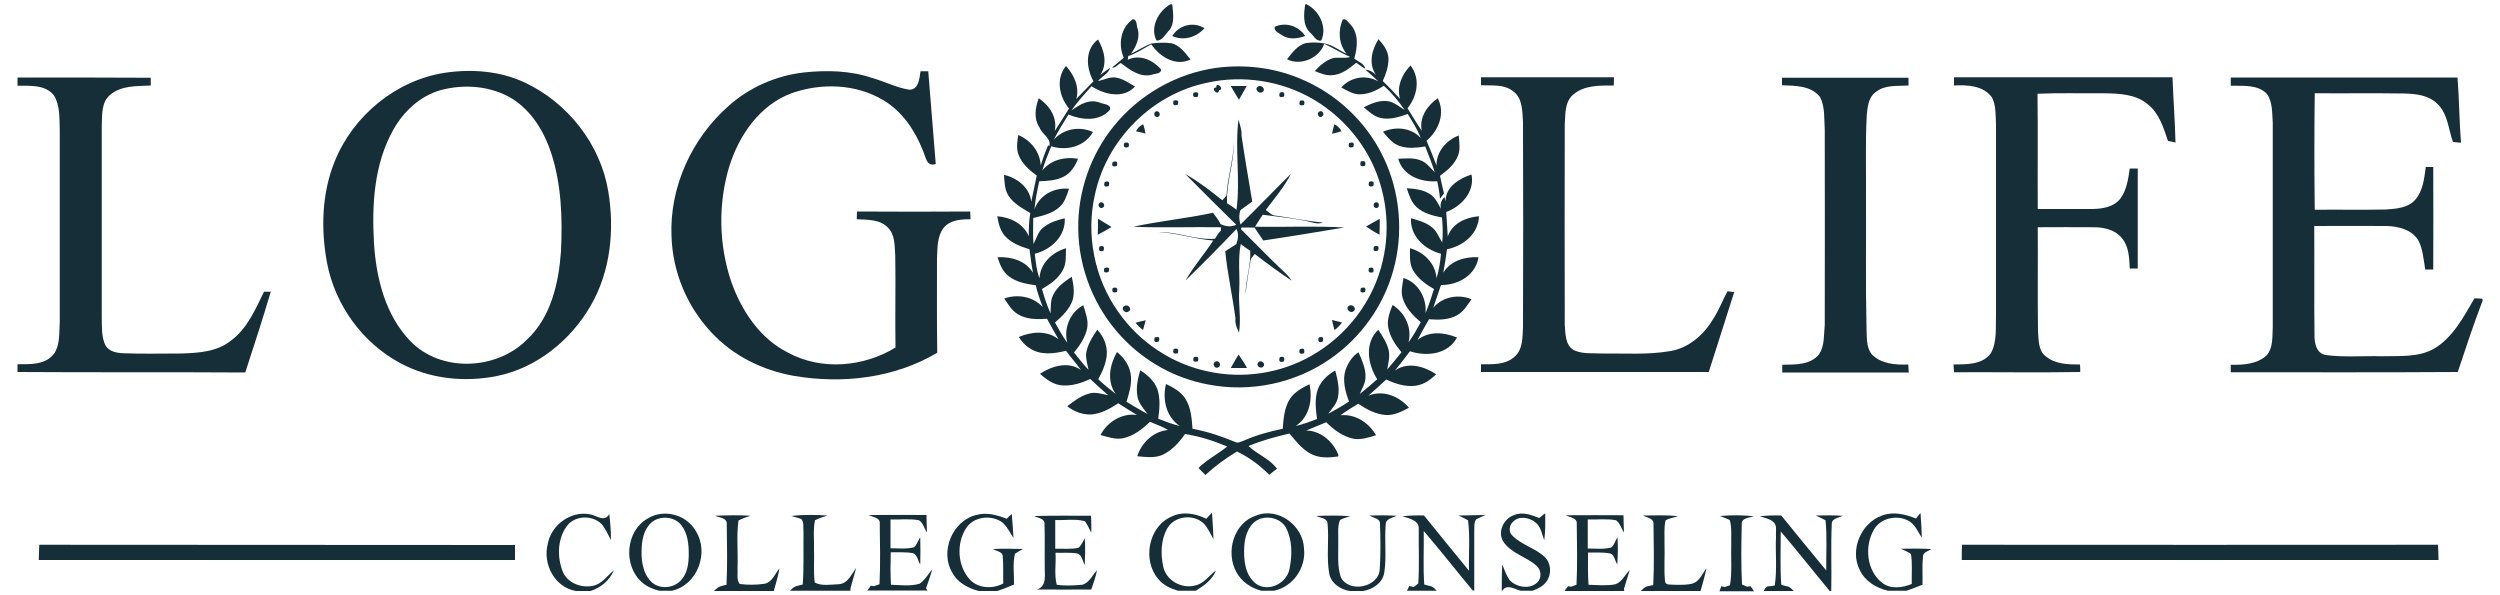 <?xml version="1.0" encoding="utf-8"?>
<!-- Generator: Adobe Illustrator 24.1.3, SVG Export Plug-In . SVG Version: 6.00 Build 0)  -->
<svg version="1.1" id="Layer_1" xmlns="http://www.w3.org/2000/svg" xmlns:xlink="http://www.w3.org/1999/xlink" x="0px" y="0px"
	 viewBox="0 0 1000 238" style="enable-background:new 0 0 1000 238;" xml:space="preserve">
<style type="text/css">
	.st0{fill:#162E38;}
</style>
<g>
	<path class="st0" d="M467.8,12c2.2-2.9,1.4-6.9,1.1-10.3h-0.7c-4.9,2.7-8.3,9.3-5.6,14.5C465,16.4,466.3,13.4,467.8,12z"/>
	<path class="st0" d="M445.4,50.6c-9.2,11.4-14.3,26.1-14.1,40.8c0.1,16,6.5,31.8,17.4,43.4c9.2,9.8,21.4,16.6,34.6,19
		c16.8,3.3,35-0.5,49-10.4c12.1-8.4,21.1-21.1,25-35.2c4.2-14.9,2.8-31.4-4-45.4c-6.8-14.2-19-25.6-33.6-31.5
		c-10.4-4.3-21.8-5.6-32.9-4.2C470.6,29.3,455.6,37.9,445.4,50.6z M482.8,33.1c14.3-3.2,29.7-0.8,42.3,6.5
		c9.8,5.7,17.9,14.2,23.1,24.3c6.3,12.3,8.1,26.9,4.9,40.4c-3.6,16-14.4,30.1-28.7,38.1c-12.3,7-27.2,9.2-41.1,6.2
		c-14.5-3-27.7-11.8-36.1-24c-9.5-13.4-12.9-30.9-9.2-46.9C442.7,55.8,460.9,37.6,482.8,33.1z"/>
	<path class="st0" d="M528.9,46.5c1.2-0.8-0.1-2.7-1.3-1.8C526.4,45.5,527.7,47.6,528.9,46.5z"/>
	<path class="st0" d="M541.4,124.5c1.6-1.1-0.6-3.2-1.9-2.1C538,123.4,540.1,125.6,541.4,124.5z"/>
	<path class="st0" d="M457.2,132c0.4-1.3,0.7-2.6,1.1-3.9c-1.4,0.3-2.7,0.6-4.1,1C455.1,130.2,456.1,131.2,457.2,132z"/>
	<path class="st0" d="M533.8,132c1.2-0.8,2.1-1.8,3-3c-1.3-0.3-2.7-0.7-4-1C533.1,129.4,533.4,130.7,533.8,132z"/>
	<path class="st0" d="M225.3,229.1c-2.7-6.2-2.4-14.6,2.3-19.7c3.6-3.3,9.7-3.2,13.1,0.3c1.6,1.9,2.5,4.2,3.7,6.3
		c0-3.5-0.3-7-0.7-10.4c-1.9,3.6-5.2,0.4-7.9,0.1c-7.6-1.4-15.4,4.4-16.7,11.9c-2.1,8,2.8,17.4,11.3,18.8h5.8
		c4.1-1.3,7.6-4.2,9.3-8.2c-2.7,2.1-4.6,5.3-8.2,6.1C232.7,235.3,227.4,233.4,225.3,229.1z"/>
	<path class="st0" d="M259.1,207.4c-9,5-9.9,19.1-2.2,25.6c1.9,1.7,4.4,2.7,6.8,3.3h5.1c10.2-2.3,15-15.3,9.5-23.9
		C274.6,205.8,265.5,203.4,259.1,207.4z M272.2,232.3c-3.1,3.2-8.8,3.5-11.9,0.2c-3.5-3.7-3.9-9.1-3.6-13.9c0.2-3.9,1.5-8.3,5-10.4
		c3.5-2,8.6-1.3,11,2.1c2.4,3.2,2.8,7.4,2.8,11.3C275.5,225.3,275,229.5,272.2,232.3z"/>
	<path class="st0" d="M397.2,219.6c1.3,0.9,3.9,1,3.9,3c0.3,3.6,0.1,7.2,0.2,10.8c-4.2,2.2-9.8,2.1-13.3-1.5
		c-5-5.4-5.5-14.3-1.7-20.4c2.9-4.9,10.2-5.8,14.7-2.5c1.9,1.7,3,4.1,4.4,6.2c-0.2-3.2-0.4-6.4-0.7-9.6c-0.7,0.6-1.4,1.2-2,1.9
		c-3.9-1.5-8.1-2.7-12.2-1.5c-9.6,2.3-14.7,14.8-9.5,23.2c2.1,3.9,6.3,6.1,10.5,7.2h7.3c2.3-0.7,4.6-1.6,6.8-2.6
		c0.1-4.1-0.6-8.3,0.4-12.3c1-0.7,2.1-1.3,3.2-1.9C405.3,219.5,401.2,219.4,397.2,219.6z"/>
	<path class="st0" d="M502.5,206.2c-9.1,2.9-12.4,14.8-7.9,22.7c2,3.8,5.8,6.3,9.9,7.4h5.1c7.6-1.6,12.9-9.2,12-16.9
		C521.3,210.3,511.3,202.7,502.5,206.2z M515.8,227.6c-1.1,5.6-8.1,9.3-13.1,6.1c-4.7-3.3-5.3-9.7-5-15c0.2-4.5,2-9.8,6.7-11.3
		c3.7-1.1,8.1,0.3,10,3.7C517,216.1,516.9,222.2,515.8,227.6z"/>
	<path class="st0" d="M604.9,214.2c-1.6-1.5-1.2-4.2,0.4-5.6c2.4-2.4,6.4-1.6,8.8,0.3c2.3,1.7,2.6,4.7,3.6,7.2
		c0.5-3.6,0.4-7.2,0.4-10.8c-0.8,0.6-1.6,1.2-2.4,1.9c-3.1-1.2-6.7-2.6-10-1.2c-4.2,1.4-6.8,6.7-4.4,10.6c3.1,4.8,9.2,6,13.3,9.7
		c1.9,1.6,2.2,4.9,0.3,6.7c-3.1,2.9-8.4,1.9-11.1-1c-1.3-1.9-2-4.1-2.9-6.2c-0.2,3.5-0.2,7-0.2,10.5h0.2c1.9-2.9,4.9-0.6,7.4,0h4.7
		c2.1-0.8,4.3-1.8,5.6-3.7c2.1-2.9,1.9-7.3-0.7-9.8C614.1,219.2,608.6,218,604.9,214.2z"/>
	<path class="st0" d="M528.5,16.2c2.5-5.3-0.8-12-5.9-14.5h-0.5c-0.6,3.8-1.1,8.4,2,11.4C525.4,14.1,526.4,16.7,528.5,16.2z"/>
	<path class="st0" d="M583.4,206.2c1.3,0.6,2.5,1.2,3.8,1.9c0.9,6.7,0.2,13.5,0.4,20.2c-6-7.3-12-14.7-18-22.1
		c-2.9-0.1-5.8,0-8.6,0.3c2.6,0.9,6.8,1.6,6.5,5.2c-0.1,7.2,0.3,14.5-0.2,21.7c-0.5,0.4-1.4,1.1-1.8,1.4c-0.5-0.1-1.4-0.3-1.8-0.4
		c-0.2,0.5-0.7,1.4-0.9,1.9h11.9c-0.8-0.8-1.5-1.7-2.7-1.9c-0.6-0.1-1.7-0.4-2.3-0.6c-0.5-7.1-0.1-14.2-0.2-21.4
		c6.7,7.8,13,15.9,19.6,23.8h0.6c0-7.9,0-15.8,0-23.7c0.1-1.5-0.2-3.3,0.7-4.7c1.2-0.7,2.5-1.2,3.8-1.8
		C590.4,206.1,586.9,206.1,583.4,206.2z"/>
	<path class="st0" d="M160.2,145.3c11.7,6.3,25.7,7.7,38.6,5.1c15.8-3.2,29.4-14.2,37.4-28c8-13.7,9.7-30.4,7.1-45.9
		c-3.1-18.7-16.1-35.3-33.2-43.4c-9.9-4.7-21.3-5.6-32.1-4c-19.6,3-36.7,17.1-44.1,35.4c-5.2,12.8-5.6,27.1-3.1,40.6
		C134,122,145,137.2,160.2,145.3z M157.5,51.6c4.1-7.2,10.6-13.2,18.6-15.5c9.5-2.6,20.3-1.8,28.8,3.4c7.8,4.9,12.8,13.2,15.6,21.8
		c4.1,12.6,4.5,26,3.9,39.1c-0.9,12.8-4,26.7-13.9,35.7c-12.1,12-34.2,12.9-46.3,0.4c-10-10.3-13.7-25.1-14.6-39.1
		C148.7,81.8,149.6,65.4,157.5,51.6z"/>
	<path class="st0" d="M388.2,87.7c0-0.8-0.1-2.3-0.1-3.1c-15.1,0.1-30.2,0.1-45.3,0c0,0.8-0.1,2.3-0.1,3.1c4.3,0.2,9.5,0,12.6,3.5
		c2.8,2.9,2.5,7.2,2.8,11c0.2,12.3-0.1,24.5,0.1,36.8c-12.7,7.8-29.6,9.3-42.9,2.1c-11.3-5.6-18.7-16.8-22.8-28.4
		c-5-14.8-5.3-31.2-0.8-46.1c3.9-12.5,12.2-24.6,24.9-29.3c11.8-4.2,25.7-3.8,36.6,2.7c7.7,4.5,12.8,12.2,16,20.3
		c1.1,2.4,1.4,6.6,5.1,5.3c-1-12.4-2-24.7-3-37.1c-1,0-2.1,0-3.1,0c-0.4,2.8-0.7,7.3-4.4,7.4c-5.2-0.8-9.9-3.3-14.9-4.7
		c-8.8-3-18.3-3.2-27.5-2.2c-11.1,1.3-21.8,6-30.1,13.5c-14.6,12.9-23.5,32.3-22.7,51.9c0.4,14.3,6.2,28.3,16.1,38.7
		c8.5,9.2,20.3,15,32.6,17.2c19.5,3.4,40.4,1,57.6-9.2c-0.2-12.6-0.1-25.1-0.1-37.7c0.2-4.1,0-8.6,2.5-12.1
		C380,87.9,384.4,87.7,388.2,87.7z"/>
	<path class="st0" d="M98.1,149c3.5-10.7,7-21.5,10.2-32.3c-0.7,0-2,0-2.7,0c-3.5,7.1-6.7,14.8-13.3,19.6
		c-5.6,4.5-13.2,4.9-20.1,5.1c-7.6,0-15.1,0.2-22.7-0.1c-2.7-0.1-5.8-0.6-7.3-3.1c-1.7-3.5-1.4-7.5-1.5-11.3c0-25.6,0-51.3,0-76.9
		c0.2-4.1-0.2-9.2,3.4-12.1c4.5-3.8,10.7-3.4,16.2-3.7c0-0.8,0-2.4,0-3.1C42.6,31,24.8,31,7,31v3.3c5,0,11.2-0.5,14.6,3.9
		c2.5,4.1,2.1,9.1,2.3,13.7c0,25.6,0,51.3,0,76.9c-0.3,4.3,0.2,9.1-2.3,12.7c-3.4,4.5-9.6,4.2-14.6,4.2v3.1
		C37.4,149,67.7,148.8,98.1,149z"/>
	<path class="st0" d="M691,116.5c-2,3.7-3.5,7.7-5.8,11.2c-3.7,6.2-9.6,11.4-16.9,12.7c-9.1,1.6-18.3,0.9-27.4,1
		c-3.8-0.2-7.8,0.3-11.3-1.3c-3.6-2-3.4-6.7-3.7-10.3c0-26.7-0.1-53.3,0-80c0.3-4-0.1-8.8,3.2-11.8c4.4-4,10.8-3.8,16.4-3.8
		c0-0.8,0.1-2.5,0.1-3.3c-17.7,0-35.5,0-53.2,0c0,0.8,0,2.4,0,3.2c4.3,0.2,9.1-0.5,12.7,2.3c4,2.7,3.8,8.2,4.1,12.4
		c0.1,27.3,0.1,54.6,0,81.9c-0.2,4.1,0,9.2-3.5,12.1c-3.6,3.2-8.8,2.9-13.3,2.9c0,0.8,0,2.3,0,3.1c30.4,0,60.7,0,91.1,0
		c3.4-10.7,6.8-21.3,10.2-32C693,116.8,691.7,116.6,691,116.5z"/>
	<path class="st0" d="M763.3,145.8c-5.1,0.2-11-0.2-14.7-4.2c-2.3-3.1-1.8-7.2-2-10.8c-0.4-17-0.1-34.1-0.2-51.2
		c0.1-11.1-0.3-22.3,0.3-33.4c0.3-3.3,0.6-7.2,3.5-9.3c3.7-3.1,8.7-2.4,13.2-2.7c0-0.8,0-2.3,0-3.1c-16.9,0-33.7,0-50.6,0
		c0,0.7,0,2.3,0,3c5.3,0.2,11.6,0.1,15.2,4.7c2.1,4,1.6,8.8,1.9,13.2c0,26,0.1,51.9,0,77.9c-0.4,3.9,0,8.3-2.2,11.7
		c-3.5,4.5-9.7,4.2-14.8,4.3c0,0.8,0,2.3,0,3.1c16.9,0,33.7,0,50.6,0C763.4,148.1,763.4,146.6,763.3,145.8z"/>
	<path class="st0" d="M832.1,148.8c0-0.7,0-2.2-0.1-3c-4.7,0-9.8-0.1-13.6-3.2c-3.1-2.2-2.9-6.5-3.2-9.9c-0.2-14,0-27.9-0.1-41.8
		c7.7,0,15.4-0.1,23,0c3.9,0.1,8.2,1.2,10.7,4.4c2.8,3.4,2.9,7.9,3.1,12.1c0.8,0,2.4,0,3.2,0c0-13.3,0-26.7,0-40c-0.8,0-2.4,0-3.2,0
		c-0.6,4.2-1.2,8.6-3.8,12.1c-2.6,3.3-7,4-11,4.1c-7.3,0-14.7,0-22,0c-0.1-15.4,0.1-30.7-0.1-46.1c8.7-0.4,17.4-0.1,26.1-0.2
		c6.2,0.1,13,0.2,18,4.4c4.6,3.6,6.3,9.4,8.1,14.7c0.7,0.1,2.2,0.4,3,0.6c-0.2-8.7-0.9-17.4-1.2-26.1c-29.1,0-58.3,0-87.4,0
		c0,0.8,0,2.5,0,3.3c5.3-0.3,11.8,0,15.2,4.8c1.7,3.3,1.4,7.3,1.6,10.9c0,25.3,0,50.6,0,75.9c-0.2,5.1,0.5,10.7-2,15.4
		c-3.4,4.8-9.8,4.5-15,4.6c0.1,1,0.1,2,0.2,3.1C798.5,148.8,815.3,149.1,832.1,148.8z"/>
	<path class="st0" d="M989.8,119.3c-4.3,7.3-8.4,15.4-15.9,20c-6.4,3.8-14.2,3-21.4,3.2c-7.4-0.2-14.9,0.5-22.3-0.5
		c-3.8-0.8-4.5-5-4.4-8.3c-0.2-14.4,0-28.9-0.1-43.3c9.6,0,19.2-0.1,28.8,0c4.8,0.1,10.2,1.4,12.8,5.7c1.9,3.6,2.1,7.7,2.8,11.7
		c0.8,0,2.4,0,3.2,0c0-13.7,0.1-27.3,0-41c-0.8,0-2.3,0-3,0c-0.6,4.6-1.1,9.6-4.3,13.2c-2.9,3.2-7.5,3.5-11.6,3.8
		c-9.5,0.2-19,0-28.5,0.1c-0.2-15.5-0.2-31.1,0-46.6c11.9,0.1,23.7-0.1,35.6,0.1c4.7,0.1,9.9,0.6,13.4,4.1c4.3,4,4.4,10.2,6.3,15.3
		c0.8,0.1,2.4,0.2,3.2,0.3c-0.7-8.7-0.7-17.4-1.4-26.1c-30.3,0-60.5,0-90.7,0c0,0.8,0,2.4,0,3.3c4.9,0.1,10.8-0.6,14.5,3.3
		c2.3,3.3,2,7.6,2.3,11.4c0,27.3,0,54.6,0,81.9c-0.2,3.8,0.2,8.1-2.4,11.2c-3.8,3.6-9.5,3.9-14.4,3.8c0,0.8,0,2.3,0,3
		c30.3,0,60.6,0.1,90.8-0.1c3.2-9.5,6.3-19.1,9.9-28.4v-0.9C992.2,119.4,990.6,119.4,989.8,119.3z"/>
	<path class="st0" d="M505,36.8c1.6-1.1-0.6-3.2-1.9-2.1C501.6,35.7,503.7,37.8,505,36.8z"/>
	<path class="st0" d="M479.1,38.7c0.5-1.6,0-2.1-1.7-1.6C476.9,38.6,477.5,39.1,479.1,38.7z"/>
	<path class="st0" d="M462.8,46.8c1.5,0.1,1.4-2.3,0-2.3C461.3,44.4,461.4,46.8,462.8,46.8z"/>
	<path class="st0" d="M457.3,49.7c-1.3,0.6-2.3,1.5-2.9,2.8c1.3,0.3,2.5,0.6,3.8,0.9C458,52.2,457.7,51,457.3,49.7z"/>
	<path class="st0" d="M533.7,49.7c-0.3,1.3-0.6,2.5-0.9,3.8c1.3-0.3,2.6-0.6,3.8-1C536,51.3,535,50.3,533.7,49.7z"/>
	<path class="st0" d="M535.2,182.6l0.2-0.5c-2-5.3-7-9.8-12.9-9.9c2.7-1.1,5.3-2.2,8-3.3c3,3,6.6,5.7,10.9,6.6
		c3.1,0.5,6.1-0.5,9-1.4c-2.8-5-8.3-8.6-14.2-8c2.3-1.7,4.7-3.2,7.1-4.6c3.3,2.2,6.9,4.2,11,4.5c3.4,0.2,6.4-1.4,9.3-2.9
		c-3.9-4.6-10.5-7.3-16.3-4.8c2.4-2.1,4.8-4.3,7.2-6.5c3.6,1.7,7.6,3,11.7,2.5c3.3-0.4,6-2.4,8.3-4.6c-4.9-3.2-11.3-5.1-16.5-1.5
		c2-2.6,4.1-5.1,6-7.7c6.6,2.2,15.2,1.3,18.8-5.5c-5.1-2.1-11.3-2.7-15.8,1c1.5-2.8,3-5.6,4.6-8.3c3.8,0.3,7.8,0.3,11.2-1.6
		c2.6-1.4,4.2-4.1,5.8-6.4c-5.2-2.2-11.6-1-15.3,3.4c1.1-3,2-6.1,3.1-9.1c6.8,0.1,13.9-3.9,15-11.1c-5.4-0.3-11.2,1.4-14.1,6.2
		c0.6-3.1,1.1-6.3,1.5-9.4c6.5-1.3,12.5-6.1,12.8-13.2c-5.2,0.4-10.7,2.8-12.5,8.1c-0.2-3.3-0.4-6.5-0.6-9.8
		c6.1-2.3,11.5-8.1,10.1-15c-4.9,1.6-10.4,4.9-10.4,10.8l-0.4-1.8c-1.3,1.3-1.9,2.9-1.4,4.8c-1.2-2.2-2.3-4.7-4.5-6
		c-2.7-1.8-6.1-2.1-9.2-2.3c0.9,2.7,1.8,5.6,4,7.6c2.8,2.5,6.5,3.4,10.1,4.1c0.3,3.3,0.4,6.7,0.1,10c-1.4-2.1-2.2-4.8-4.4-6.3
		c-2.3-1.8-5.3-2.6-8.1-3.4c-0.4,7.2,5.5,12.5,12,14.2c-0.3,3.3-0.8,6.6-1.8,9.8c-0.4-6-5.1-10.5-10.6-12c0,2.9-0.3,5.9,1.1,8.6
		c1.9,3.4,5.1,5.8,8.5,7.7c-1,3.3-2.1,6.5-3.4,9.7c0.6-6-2.9-12.3-8.8-14.1c-0.4,2.6-1.1,5.2-0.4,7.8c1.1,4.1,4.2,7.2,7.3,9.9
		c-1.5,2.7-3,5.5-4.9,8c1.5-5.7-1.4-11.9-6.4-14.9c-1.1,2.9-2.3,5.9-1.7,9c0.7,3.8,2.9,7,5.3,9.9c-1.9,2.3-3.7,4.6-5.7,6.9
		c0.4-2.5,1.1-5.1,0.6-7.6c-0.7-3.1-2.5-5.7-4.2-8.3c-5.6,5.3-4.2,13.9-0.4,19.8c-2.3,2-4.6,4-7,5.9c0.9-2.2,2.3-4.3,2.3-6.7
		c0.1-3.5-1.4-6.8-2.8-10c-2.5,1.6-4.2,4.3-5.2,7.1c-1.3,4.2-0.1,8.6,1.4,12.6c-2.7,1.8-5.5,3.4-8.3,4.9c1.5-2.1,3.5-4.1,3.9-6.7
		c0.7-3.5-0.2-7.1-1.1-10.6c-3.1,1.7-5.8,4.3-7,7.6c-1.3,3.8-0.8,7.9-0.3,11.8c-2.8,1.1-5.6,2.1-8.5,2.8c5.5-3.6,6.8-10.6,5.5-16.7
		c-2.9,1.4-5.9,3-7.8,5.8c-2.3,3.6-2.6,7.9-2.9,12c-5.4,1.1-10.7,2.6-15.7,4.8c-1,0.3-2.2,1.1-3.3,0.5c-5.5-2.3-11.2-4.2-17.1-5.3
		c-0.3-4.1-0.6-8.5-2.9-12.1c-1.8-2.8-4.8-4.4-7.7-5.8c-1.5,6.1,0,13.1,5.5,16.8c-2.9-0.7-5.8-1.8-8.6-2.9c0.5-3.9,0.9-7.9-0.3-11.7
		c-1.2-3.4-4-5.8-6.9-7.7c-1,3.4-1.8,7-1.1,10.6c0.5,2.7,2.5,4.8,4,6.9c-2.8-1.5-5.6-3.2-8.4-4.9c1-3.2,2-6.5,1.8-9.9
		c-0.2-4-2.5-7.5-5.6-10c-2.9,5.1-4.2,11.7-0.5,16.8c-2.4-1.9-4.8-3.8-7-5.9c1.3-2.5,2.6-5,3.1-7.8c1.1-4.3-0.5-8.9-3.5-12
		c-2,3-4.1,6.2-4.5,9.9c0,2.1,0.6,4.1,1,6.1c-2.1-2.2-4-4.6-5.8-6.9c2.4-2.9,4.6-6.2,5.3-9.9c0.5-3.1-0.7-6.1-1.6-9
		c-5.3,2.8-7.9,9.3-6.4,15c-1.9-2.6-3.4-5.4-4.9-8.1c2.9-2.5,5.8-5.3,7.1-9.1c0.8-3,0.3-6.2-0.4-9.2c-2.9,1.9-5.8,4-7.4,7.2
		c-1.2,2.3-0.9,4.9-1.1,7.4c-1.4-3.1-2.5-6.4-3.4-9.7c3.3-1.9,6.6-4.2,8.4-7.7c1.4-2.6,1.1-5.7,1.2-8.6c-5.5,1.6-10.3,6-10.6,12
		c-1.2-3.1-1.5-6.5-1.9-9.8c6.5-1.6,12.4-7,12-14.2c-2.9,0.7-5.8,1.6-8.2,3.4c-2.4,1.6-3,4.5-4.3,6.9c-0.3-3.5-0.1-6.9-0.1-10.4
		c3.6-0.9,7.5-1.7,10.4-4.3c2.2-1.9,3-4.7,3.9-7.4c-5.9-0.6-11.8,2.5-13.8,8.2c0.3-3.8,1.1-7.5,1.9-11.2c3.3-0.1,6.7-0.3,9.7-1.8
		c2.9-1.4,4.7-4.3,5.8-7.2c-5.3-0.9-10.8,0.4-14.3,4.7c1-3.3,2.3-6.5,3.6-9.7c6.2,2,13.4,0.1,16.7-5.7c-5.4-2.4-11.7-1.4-15.7,3.1
		c1.8-3.5,3.8-6.8,5.9-10.1c5.4,2.3,12.4,2.9,16.6-1.9c0.6-2.3-2.8-2.2-4.2-2.9c-4.1-1.5-8,0.8-11.2,3.2c2.3-3.5,5.2-6.5,8-9.7
		c5.1,3.3,12.7,5.2,17.4,0.1c-2.5-1.4-4.9-3.2-7.8-3.6c-2.4-0.3-4.7,1-7,1.4c1.5-1.8,4.1-2.9,4.9-5.3c-1.4,0.9-2.7,1.9-4,2.9
		c3-4.5,1.6-9.9-0.9-14.2c-5.3,3.9-4.8,11.4-1.8,16.7c-2.3,2.4-4.6,4.7-6.9,7.1c1.4-4.9-0.9-9.6-4.1-13.2c-4.2,5.1-2.7,12.3,1.2,17
		c-1.9,3-3.7,6-5.7,9c1.1-5.4-2.1-10.2-6.4-13.1c-1.4,3.7-2.1,8.1,0.3,11.7c1,2.7,4.6,4.2,4,7.3l-0.6-0.1c-1.1,2.6-2.1,5.3-2.9,8
		c-0.3-5.5-4-10.1-9-12.2c-0.4,2.5-0.8,5.1,0,7.6c1.3,3.7,4.3,6.4,7.4,8.6c-0.7,3.5-1.5,7-2.2,10.5c-0.6-5.7-5.6-9.5-10.9-10.8
		c0.2,2.8,0.2,5.9,1.8,8.4c2.1,3.2,5.5,5,8.7,6.9c-0.5,3.1-0.6,6.2-0.6,9.3c-2.1-5-7.3-7.6-12.6-8c0.5,2.8,1.1,5.6,3,7.8
		c2.5,2.9,6.3,4.3,9.9,5.4c0.4,3.1,0.8,6.3,1.4,9.4c-3-4.9-8.8-6.5-14.2-6.2c0.9,2.8,2.1,5.8,4.5,7.6c3.1,2.4,7.1,3.1,10.8,3.6
		c0.7,3,1.7,5.9,2.8,8.7c-3.9-4.2-10.1-5.3-15.4-3.4c1.5,2.2,2.9,4.7,5.3,6.2c3.5,2.2,7.8,2.2,11.8,1.9c1.5,2.7,3,5.5,4.6,8.2
		c-4.6-3.6-10.7-3.1-15.9-0.9c1.2,1.7,2.5,3.4,4.4,4.5c4.2,2.9,9.8,2.2,14.5,1c1.9,2.6,4.1,5.1,6,7.7c-5.2-3.6-11.6-1.6-16.4,1.5
		c2.6,2.4,5.8,4.7,9.6,4.7c3.7,0.1,7.2-1.1,10.5-2.6c2.3,2.2,4.8,4.4,7.2,6.5c-2.6-0.5-5.3-1.5-7.9-0.6c-3.2,0.9-5.9,3-8.5,5
		c2.7,2.1,6,3.4,9.5,3.3c4-0.3,7.6-2.3,10.9-4.5c2.5,1.6,5,3.2,7.5,4.7c-6-0.9-11.9,2.8-14.6,8c2.9,0.8,6,1.9,9,1.3
		c4.2-0.9,7.7-3.6,10.8-6.6c2.4,1.1,5,1.9,7.2,3.3c-5.8,0.5-10.6,5.1-12.3,10.5c3.3,0.3,6.8,0.8,10-0.5c3.8-1.8,6.8-5,9.1-8.4
		c5.8,0.9,11.4,2.7,16.9,5c-3.7,3-8.1,5.2-11.5,8.6c0.9,0.9,1.8,1.9,2.8,2.8c3.8-3.6,8.1-6.7,12.6-9.4c4.8,2.3,9.1,5.5,12.9,9.3
		c1-0.8,2-1.6,3.1-2.4c-3-4.1-7.9-5.7-11.4-9.1c5.3-2.2,10.8-3.7,16.4-5c2.4,2.9,4.8,6,8.1,7.9C527.5,183.4,531.6,183.1,535.2,182.6
		z"/>
	<path class="st0" d="M546,66.3c0.5-1.6-0.1-2.2-1.7-1.7C543.8,66.3,544.4,66.8,546,66.3z"/>
	<path class="st0" d="M441.2,83c1.2-0.7-0.1-2.8-1.3-1.9C438.7,81.9,440,83.9,441.2,83z"/>
	<path class="st0" d="M550.5,83.2c1.4,0.1,1.4-2.4,0-2.3C549.1,80.9,549.1,83.2,550.5,83.2z"/>
	<path class="st0" d="M439.8,98.6c-0.5,1.6,0,2.2,1.6,1.7C441.9,98.7,441.4,98.1,439.8,98.6z"/>
	<path class="st0" d="M451.4,124.6c1.7-0.9-0.2-3.2-1.6-2.2C448,123.2,450,125.7,451.4,124.6z"/>
	<path class="st0" d="M527.5,135c-0.5,1.6,0.1,2.2,1.6,1.6C529.6,135,529,134.5,527.5,135z"/>
	<path class="st0" d="M469.5,139.6c-0.6,1.6,0,2.1,1.6,1.7C471.6,139.7,471.1,139.1,469.5,139.6z"/>
	<path class="st0" d="M486.3,144.6c-1.6,0.5-0.7,3,0.9,2.4C488.8,146.5,487.8,143.9,486.3,144.6z"/>
	<path class="st0" d="M503.3,145c-1.2,1.3,1.2,2.9,2.1,1.5C506.4,145.3,504.2,143.7,503.3,145z"/>
	<path class="st0" d="M646.2,233.7c-3.6,0.7-7.2,0.3-10.8,0.2c-0.3-4.3-0.2-8.6-0.2-12.9c3,0.1,6-0.2,8.9,0.4c1.8,0.6,1.8,3,2.8,4.3
		c0.3-3.6,0.3-7.2,0.1-10.8c-0.9,1.3-1.2,3.1-2.5,4.1c-3.1,0.8-6.3,0.4-9.4,0.4c0-3.9,0-7.7,0-11.6c3.8,0.1,7.6-0.4,11.3,0.3
		c1.6,1.1,2.1,3.3,3.2,4.9c-0.1-2.3-0.2-4.6-0.2-6.9c-7.7-0.1-15.4,0-23.1,0c1.6,0.9,4.7,1,4.4,3.5c0.1,8.1,0.3,16.2-0.1,24.3
		c-0.6,0.2-1.7,0.6-2.2,0.8c-0.3-0.1-0.9-0.2-1.2-0.2c-0.4,0.5-1.1,1.4-1.4,1.9h23.9l-0.1-0.9c0.7-2.5,1.6-5,2.3-7.5
		C650.1,229.8,648.8,232.7,646.2,233.7z"/>
	<path class="st0" d="M335.3,233.7c-3.1,0.1-6.7,0.8-9.4-0.7c-0.6-4.5-0.1-9-0.3-13.5c0.1-3.8-0.4-7.6,0.4-11.4
		c1.5-0.8,3.2-1.3,4.9-1.9c-4.8-0.3-9.6-0.4-14.4,0.2c1.3,0.4,2.7,0.7,4,1.2c1.2,1.3,0.7,3.4,0.9,5c-0.1,7.1,0.2,14.2-0.3,21.2
		c-0.6,0.1-1.7,0.4-2.3,0.6c-1.2,0.2-2,1.1-2.8,1.9h24.2l0-1c0.7-2.8,1.6-5.5,2.3-8.2C340.6,229.7,339.1,233.6,335.3,233.7z"/>
	<path class="st0" d="M547.8,206.2c1.5,1,4.4,1.1,4.2,3.5c0.2,5.9,0.3,11.9-0.1,17.9c-0.3,7.4-12.5,9.8-15.6,3.2
		c-1.5-4.5-0.9-9.4-1-14.1c0.1-2.9-0.4-6,0.7-8.7c1.3-0.7,2.7-1.1,4.1-1.5c-4.5-0.4-9.1-0.3-13.6-0.1c1.6,0.8,4.2,0.7,4.5,2.8
		c0.7,6.7-0.5,13.6,0.7,20.3c0.8,3.9,4.5,6.3,8.2,6.9h5.3c3.9-0.6,7.8-3.2,8.5-7.3c1-6.4,0-12.9,0.6-19.4c0-2.3,2.8-2.5,4.3-3.4
		C555,206.1,551.4,206.1,547.8,206.2z"/>
	<path class="st0" d="M760.3,219.5c1.4,0.6,2.8,1.2,4.1,2.1c0.6,3.9,0.2,8,0.3,12c-3.8,1.5-8.4,2.2-11.9-0.5
		c-6.2-4.9-7.1-14.7-3.2-21.3c2.6-4.5,8.8-5.9,13.4-3.7c2.9,1.3,4.1,4.5,5.7,7c0-3.3-0.3-6.6-0.5-9.9c-0.5,0.6-1.4,1.6-1.8,2.2
		c-4.3-1.7-9.1-2.9-13.5-1.2c-8.5,2.9-13.1,13.8-9,21.8c2.1,4.5,6.6,7.2,11.3,8.3h7.4c2.1-0.7,4.2-1.6,6.4-2.4
		c0.1-3.8-0.2-7.6,0.2-11.4c0.1-1.7,2.2-2,3.3-2.9C768.3,219.4,764.3,219.4,760.3,219.5z"/>
	<path class="st0" d="M784.8,217.9c-0.1,2-0.1,4-0.1,6.1c63.6,0,127.1,0,190.7,0c0-2-0.1-4-0.2-6.1
		C911.7,218,848.3,217.9,784.8,217.9z"/>
	<path class="st0" d="M481.8,11.3c-4.4-2.8-10.2-1.3-12.9,3.1C473.5,16.5,478.5,14.9,481.8,11.3z"/>
	<path class="st0" d="M367.8,233.5c-3.7,1.1-7.7,0.5-11.4,0.4c-0.3-4.3-0.2-8.6-0.1-13c3,0.1,6-0.2,9,0.4c1.7,0.8,1.9,3.1,2.8,4.5
		c0.1-3.6,0.1-7.3,0-10.9c-0.9,1.3-1.3,3-2.5,4c-3,0.8-6.3,0.4-9.4,0.4c0-3.8,0-7.7,0-11.5c3.8,0.1,7.6-0.4,11.4,0.3
		c1.7,1.1,2.1,3.3,3.2,4.9c-0.1-2.3-0.2-4.6-0.2-7c-7.7-0.1-15.4,0-23.1,0c1.6,0.9,4.7,1,4.4,3.5c0.1,8.1,0.3,16.1-0.1,24.2
		c-0.6,0.2-1.7,0.6-2.3,0.8c-0.3-0.1-0.9-0.2-1.2-0.2c-0.3,0.5-1,1.4-1.4,1.9H371l-0.6-0.9c0.9-2.5,1.8-5,2.5-7.6
		C371.2,229.8,369.9,232.1,367.8,233.5z"/>
	<path class="st0" d="M513,14.2c2.8,1.8,6.2,1.2,9.1,0.2c-2.7-4-7.7-5.7-12.2-3.7C509.5,12.6,511.9,13.4,513,14.2z"/>
	<path class="st0" d="M536.5,35c2.2,1.1,4.4,2.6,6.9,2.7c3.6,0.2,7.1-1.4,10.1-3.4c3.2,2.8,5.9,6.2,8.4,9.7c-2-1.2-3.8-2.8-6.1-3.4
		c-3.6-0.8-7.1,0.7-10.3,2.3c2,1.7,4.1,3.7,6.8,4.3c3.7,0.8,7.3-0.4,10.8-1.6c1.9,3.1,3.9,6.2,5.2,9.6c-3.9-4.2-10-4.7-15.1-2.5
		c1.9,2.3,3.9,4.9,7,5.8c3.2,1,6.6,0.6,9.9,0.1c1.3,3.4,2.7,6.8,3.8,10.3c-1.8-1.7-3.3-4-5.8-4.8c-2.8-1.1-5.9-0.7-8.8-0.6
		c1.8,6.8,9.2,9.5,15.6,9c0.5,2.3,0.9,4.6,1.1,7c0.5-0.7,1-1.4,1.6-2.1c-0.6-2.4-1.1-4.7-1.6-7.1c3-2.1,5.8-4.6,7.2-8
		c1-2.6,0.5-5.4,0.3-8.1c-5,1.9-9,6.5-8.9,12c-1.2-3.3-2.6-6.6-4-9.9c4.9-4.1,7.6-11,4.5-17c-4.2,2.9-7.5,7.7-6.4,13
		c-2-2.9-3.8-6-5.7-9c3.9-4.8,5.3-11.9,1.2-17.1c-3.4,3.5-5.6,8.4-4.2,13.3c-2.3-2.4-4.5-4.8-6.9-7.1c1.3-2.8,2.3-5.8,2.3-8.9
		c-0.1-3.1-2-5.7-4-7.8c-2.7,4.2-4.1,9.8-1,14.3c-1.2-1.3-2.7-2-4.3-2.2c1.8,1.6,3.5,3.1,5.3,4.8C546.4,29.7,540.2,30.8,536.5,35z"
		/>
	<path class="st0" d="M513.6,38.6c0.4-1.6-0.2-2.1-1.7-1.5C511.4,38.7,512,39.2,513.6,38.6z"/>
	<path class="st0" d="M522.6,17.2c-3.5,0.7-5.7,3.9-7.8,6.5c5.5,2.8,13-0.5,14.9-6.2c3.5,1.7,6.8,3.7,10.4,5.3
		c-2.2,0.6-4.5,0.1-6.7,0.4c-3,0.8-5.4,3-7.5,5.2c2.1,0.9,4.3,1.8,6.6,1.7c3.9-0.1,7.1-2.6,10-5c1.2,0.8,2.3,1.7,3.6,2.4
		c-0.3-2.1-2.9-2.8-4.4-4.1c1.3-4.4,1.9-9.9-1.5-13.6c-0.9-0.8-1.7-2.5-3.1-2c-2,4.5-1.6,9.8,1.5,13.7c-2.9-1.3-5.6-3.6-8.8-4.1
		C527.4,16.9,525,16.9,522.6,17.2z"/>
	<path class="st0" d="M448.3,25.2c3.6,2.7,7.7,5.9,12.4,4.7c1.3-0.5,3.9-0.3,3.7-2.2c-3.3-3.7-8.5-6.1-13.3-3.8l0.2-1.5
		c3.3-1,6.2-3.1,9.2-4.7c3.4,5,9.7,9,15.7,6.1c-2.1-2.6-4.3-5.8-7.7-6.5c-2.7-0.4-5.4-0.2-8,0.1c-2.8,1.1-5.4,2.8-8.1,4.1
		c2-2.9,3.7-6.3,2.7-9.9c-0.6-1.2-0.1-3.9-2-3.9c-4.9,3.4-5.9,10.1-3.6,15.4c-1.5,1.3-3.1,2.7-4.7,3.9
		C446.2,27.3,447.1,25.8,448.3,25.2z"/>
	<path class="st0" d="M498.7,34.4c-2.2,0-4.3,0-6.4,0c1.1,1.8,2.1,3.7,3.3,5.5C496.6,38,497.7,36.2,498.7,34.4z"/>
	<path class="st0" d="M487.6,36.1c2.5-0.4-1.2-3.8-1.1-1.1C483.9,35.1,487.3,38.7,487.6,36.1z"/>
	<path class="st0" d="M471.1,41.9c0.5-1.6,0-2.1-1.7-1.6C469,41.9,469.5,42.4,471.1,41.9z"/>
	<path class="st0" d="M521.6,42c0.5-1.6,0-2.1-1.6-1.7C519.4,41.9,519.9,42.4,521.6,42z"/>
	<path class="st0" d="M451.4,58.8c0.5-1.6-0.1-2.1-1.7-1.6C449.2,58.8,449.8,59.3,451.4,58.8z"/>
	<path class="st0" d="M541.3,58.8c0.6-1.6,0-2.1-1.6-1.6C539.1,58.8,539.7,59.3,541.3,58.8z"/>
	<path class="st0" d="M446.7,66.4c0.5-1.6,0-2.2-1.6-1.6C444.5,66.3,445.1,66.9,446.7,66.4z"/>
	<path class="st0" d="M305.8,233.5c-3.3,0.5-6.7,0.5-9.9,0.1c-1.4-1.7-0.7-4.2-0.9-6.2c0.3-6.4-0.5-12.9,0.4-19.2
		c1.5-0.8,3.2-1.4,4.8-1.9c-4.7-0.3-9.5-0.2-14.2,0c1.8,0.8,5,0.8,4.7,3.5c0.1,8,0.3,16.1-0.1,24.1c-0.6,0.1-1.7,0.4-2.3,0.6
		c-1.1,0.3-1.9,1.2-2.8,1.9h24l0.3-1c0.8-2.7,1.5-5.3,2-8.1C310,229.5,308.9,232.9,305.8,233.5z"/>
	<path class="st0" d="M443.5,74.4c0.5-1.6-0.1-2.2-1.6-1.6C441.3,74.4,441.9,75,443.5,74.4z"/>
	<path class="st0" d="M549.3,74.4c0.5-1.6,0-2.2-1.6-1.7C547.1,74.4,547.7,74.9,549.3,74.4z"/>
	<path class="st0" d="M488.4,90.9l-0.1,1.4c-1,0.9-1.6,2.1-2.3,3.2c-7.7,0.6-14.9-2.8-22.5-2.7c7.4,0.4,14.5,2.9,21.8,3.4
		c-3.5,5.4-7.9,10.4-11.1,16c6.9-6.7,13.7-13.6,20.4-20.6c0.9,1.8,0.7,3.9,0,5.8l0,0.2c-1.5,1-3,1.9-4.5,2.9
		c0.9,9,2.9,17.9,4.1,26.9c-0.3,2,0.6,3.9,1.4,5.7c0.9-5.7-0.3-11.4,0.1-17.1c0.3-6.1-0.6-12.3,0.6-18.4c1.2,1,2.5,1.9,3.8,2.7
		c0.3,6-1.9,11.7-1.9,17.7c0.4-4.3,1.1-8.6,1.9-12.9c-0.1-1.5,1-2.5,1.8-3.5c4.8,3.7,9.7,7.3,14.8,10.7c-0.7-1-1.4-2-2.3-2.8
		c-6.2-5.8-12-11.9-18-17.8l0.2-0.7c1.7,0,3.5,0,5.2,0c1.2,1.8,2.4,3.5,3.5,5.2c10.8-1.6,21.6-3.4,32.4-5.2
		c-11.9-0.7-23.8-0.1-35.7-0.3c1-1.6,2-3.2,3.1-4.8c5.9,0.7,11.7,1.4,17.5,2.5c2.2,0.5,4.4,1.5,6.6,0.6c-6.2-0.5-12.3-1.8-18.5-2.7
		c-1.8,0.1-3-1.3-4.4-2.3c3.5-4.7,7.4-9.2,10.1-14.5c-6.8,6.7-13.4,13.6-20.2,20.3c-0.6-1.9-0.7-3.9,0-5.8c1.6-1.1,3.1-2.2,4.7-3.4
		c-1.5-8.8-3-17.6-4.3-26.4c0.2-2.2-0.7-4.3-1.2-6.4c-1.5,11.9,0.8,24.1-0.8,36.1c-1.2-1-2.5-1.8-3.8-2.6
		c-0.3-8.3,2.8-16.1,2.8-24.3c-0.3,7.2-2.6,14.1-3,21.2c-0.5,0.7-1.1,1.3-1.7,1.9c-4.7-3.8-9.5-7.5-14.8-10.5
		c6.7,6.8,13.6,13.6,20.4,20.3c-2,1-4.4,0.7-6.3-0.3c-0.8-1.7-2-3.1-3-4.5c-10.6,2.3-21.4,3.3-31.9,5.6
		C465,91.2,476.7,90.7,488.4,90.9z"/>
	<path class="st0" d="M439.2,87.5c0,2.1,0,4.2-0.1,6.4c1.9-1,3.7-2,5.5-3.1C442.8,89.7,441,88.6,439.2,87.5z"/>
	<path class="st0" d="M551.9,87.5c-1.8,1-3.7,2.1-5.5,3.1c1.8,1.2,3.5,2.3,5.4,3.3C551.9,91.9,551.9,89.7,551.9,87.5z"/>
	<path class="st0" d="M549.6,98.6c-0.5,1.6,0,2.2,1.6,1.6C551.8,98.6,551.2,98,549.6,98.6z"/>
	<path class="st0" d="M441.8,107.2c-0.6,1.6,0,2.1,1.6,1.6C444,107.2,443.5,106.7,441.8,107.2z"/>
	<path class="st0" d="M547.6,107.2c-0.5,1.6,0.1,2.1,1.7,1.7C549.7,107.3,549.2,106.7,547.6,107.2z"/>
	<path class="st0" d="M445.1,115.2c-0.5,1.6,0.1,2.1,1.7,1.6C447.2,115.3,446.7,114.7,445.1,115.2z"/>
	<path class="st0" d="M544.4,115.2c-0.6,1.6,0,2.1,1.6,1.6C546.5,115.2,546,114.7,544.4,115.2z"/>
	<path class="st0" d="M461.9,135c-0.5,1.6,0,2.2,1.6,1.6C464.1,135,463.5,134.5,461.9,135z"/>
	<path class="st0" d="M519.9,139.7c-0.5,1.6,0.1,2.1,1.7,1.6C522,139.6,521.5,139.1,519.9,139.7z"/>
	<path class="st0" d="M492.3,147.2c2.2,0,4.3,0,6.5,0c-1-1.9-2.2-3.7-3.4-5.4C494.4,143.6,493.3,145.4,492.3,147.2z"/>
	<path class="st0" d="M477.5,142.9c-0.5,1.6,0,2.1,1.7,1.6C479.6,142.9,479.1,142.4,477.5,142.9z"/>
	<path class="st0" d="M511.9,142.9c-0.5,1.6,0,2.2,1.6,1.7C514.1,143,513.5,142.4,511.9,142.9z"/>
	<path class="st0" d="M432.9,233.9c-3.4,0.3-6.8,0.5-10.2,0c-1.1-4.1-0.2-8.6-0.5-12.8c2.9,0.1,5.9-0.2,8.8,0.3
		c1.9,0.7,2,3.1,2.9,4.6c0.1-3.6,0.3-7.1,0-10.7c-0.7,1.3-1.4,2.9-2.5,3.8c-3,0.7-6.2,0.3-9.3,0.4c0-3.8,0-7.7,0-11.5
		c3.9,0.2,8.1-0.6,11.9,0.5c1,1.4,1.7,3,2.5,4.6c0.1-2.3,0-4.5-0.1-6.8c-7.6,0-15.2-0.1-22.7,0.1c1.5,0.9,4.4,0.9,4.1,3.4
		c0.2,5.6,0,11.2,0.1,16.8c-0.1,3.3,1,7.8-3.1,9.2c7.2,0,14.5,0.1,21.7,0c0.9-2.5,1.8-5.1,2.3-7.7
		C437,229.9,435.8,233.1,432.9,233.9z"/>
	<path class="st0" d="M465.3,226.7c-1.1-5.1-1-10.9,1.7-15.5c2.9-4.9,10.4-5.7,14.5-1.8c1.7,1.8,2.7,4.2,3.9,6.3
		c-0.1-3.5-0.4-7-0.6-10.6c-0.8,0.8-1.6,1.6-2.3,2.4c-4.3-2.1-9.5-3.1-14-0.8c-9.2,4-11.6,17.5-5.2,24.9c2,2.5,4.9,3.8,7.9,4.7h7.1
		c3.3-2,6.6-4.4,8.1-8.1c-2.8,2-4.8,5.3-8.4,6C472.6,235.6,466.5,232.2,465.3,226.7z"/>
	<path class="st0" d="M677.4,233.3c-2.5,0.8-5.2,0.6-7.7,0.6c-1.3-0.2-3.6,0.4-3.7-1.5c-0.5-4.9,0-9.9-0.2-14.8
		c0.1-3.1-0.3-6.3,0.4-9.4c1.4-1,3.3-1.1,5-1.7c-4.7-0.6-9.3-0.3-14-0.3c1.6,0.9,4.5,1.1,4.2,3.6c0.1,8.1,0.3,16.1-0.1,24.2
		c-0.6,0.1-1.7,0.4-2.3,0.5c-1.1,0.2-1.9,1.2-2.7,1.9h23.9l0.3-1c0.8-2.7,1.5-5.4,2.1-8.1C681,229.3,680,232.2,677.4,233.3z"/>
	<path class="st0" d="M726.3,206.2c1.3,0.6,2.6,1.2,3.9,1.9c0.7,6.6,0.2,13.4,0.3,20.1c-6.1-7.3-12-14.7-18-22
		c-2.9-0.1-5.8,0-8.6,0.3c1.7,0.6,3.7,0.9,5.2,2.1c2,1.4,1.1,4,1.3,6.1c-0.3,6.5,0.5,13.1-0.5,19.5l-1.8,0.3
		c-1.4-0.2-2.1,0.7-2.6,1.9h12c-0.8-0.8-1.6-1.8-2.8-1.9c-0.6-0.1-1.6-0.4-2.2-0.6c-0.5-7.1-0.2-14.2-0.2-21.3
		c6.7,7.8,13,15.9,19.6,23.8h0.6c0.2-8.9-0.2-17.8,0.2-26.7c-0.1-2.4,2.7-2.5,4.4-3.4C733.5,206.1,729.9,206.1,726.3,206.2z"/>
	<path class="st0" d="M15.7,217.9c-0.1,2-0.1,4.1-0.2,6.1c63.5,0,127,0,190.5,0c0-2,0-4,0-6C142.6,217.9,79.2,218,15.7,217.9z"/>
	<path class="st0" d="M698.9,234.7c-0.5-0.2-1.6-0.7-2.1-0.9c-0.4-8-0.3-15.9-0.1-23.9c-0.3-2.8,2.9-2.7,4.8-3.4
		c-4.5-0.5-9-0.5-13.5-0.1c1.3,0.5,2.6,1,3.9,1.6c0.9,3.1,0.5,6.4,0.6,9.6c-0.2,5.5,0.4,11-0.5,16.5c-0.5,0.2-1.6,0.5-2.1,0.7
		c-0.4-0.1-1.1-0.2-1.4-0.3c-0.2,0.5-0.5,1.5-0.7,2h13.8c-0.3-0.5-1-1.5-1.4-2C699.8,234.5,699.2,234.6,698.9,234.7z"/>
</g>
</svg>
